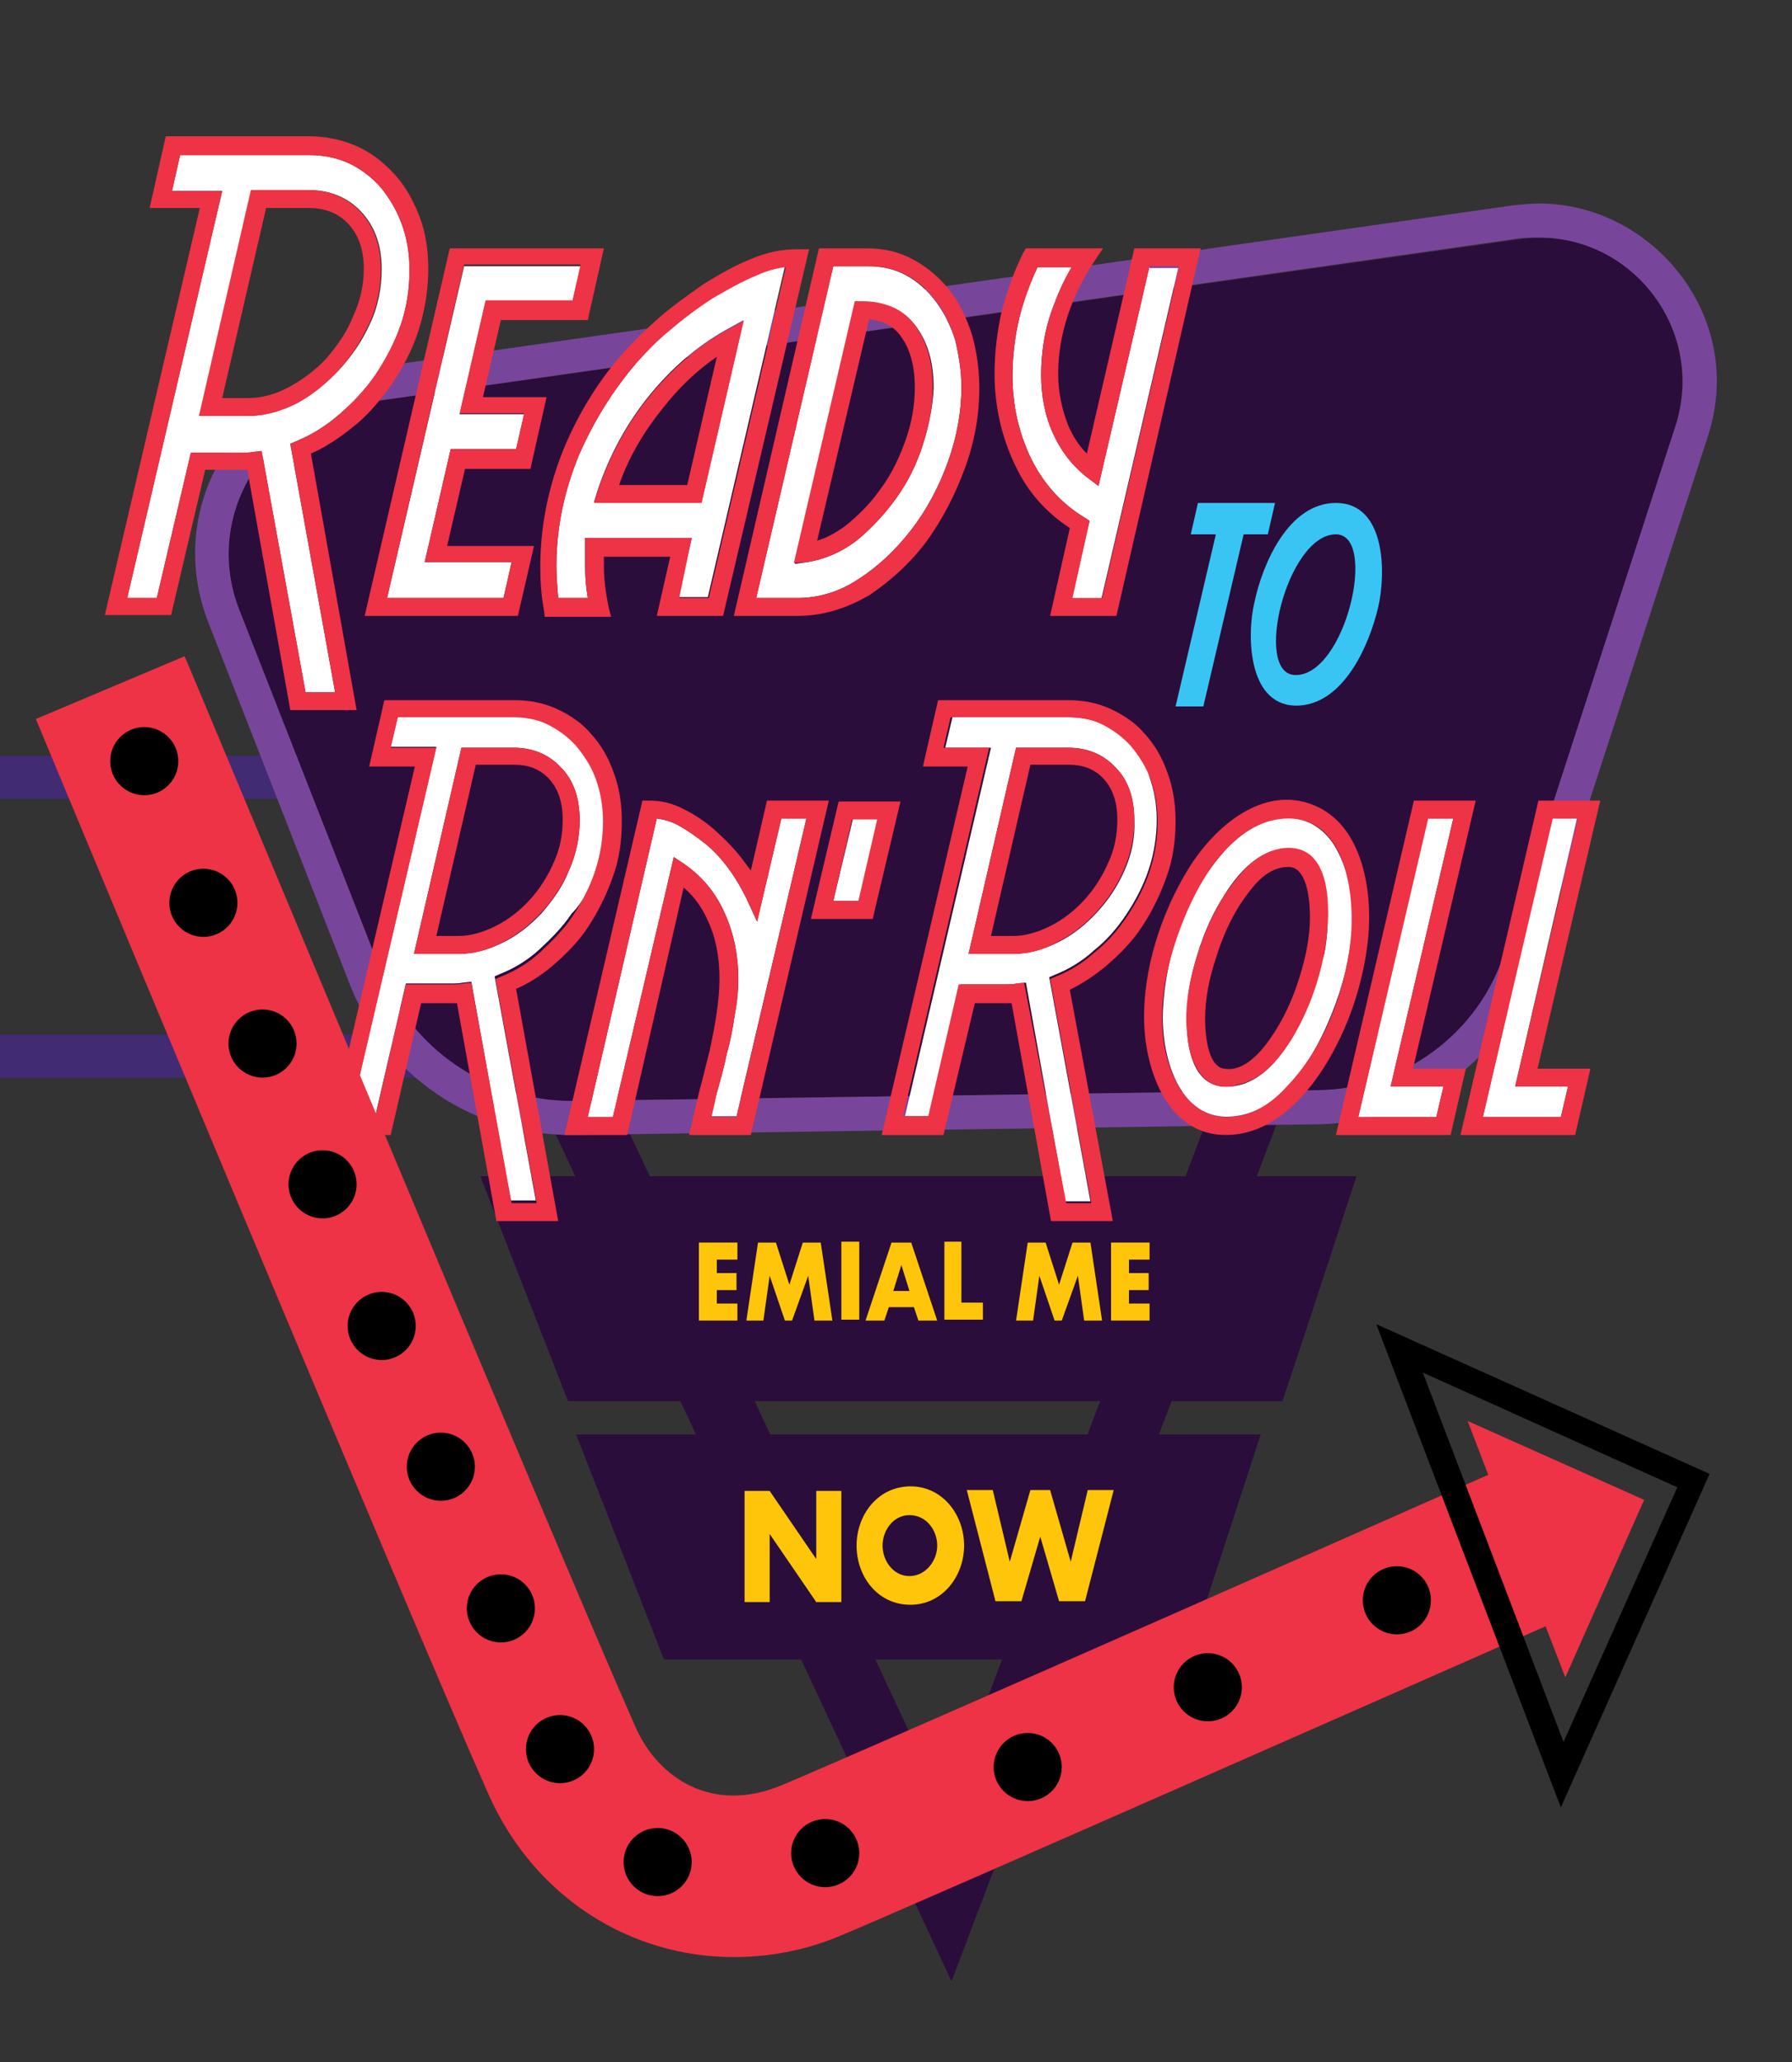 <?xml version="1.0" encoding="utf-8"?>
<!-- Generator: Adobe Illustrator 18.0.0, SVG Export Plug-In . SVG Version: 6.00 Build 0)  -->
<!DOCTYPE svg PUBLIC "-//W3C//DTD SVG 1.1//EN" "http://www.w3.org/Graphics/SVG/1.1/DTD/svg11.dtd">
<svg version="1.1" id="Layer_1" xmlns="http://www.w3.org/2000/svg" xmlns:xlink="http://www.w3.org/1999/xlink" x="0px" y="0px"
	 width="200px" height="230px" viewBox="0 0 200 230" style="enable-background:new 0 0 200 230;" xml:space="preserve">
<rect x="0" y="0" width="200" height="230" fill="#333333" stroke="none"/>
<style type="text/css">
	.st0{fill:#412B73;}
	.st1{fill:#2B0D3C;}
	.st2{fill:#77469A;}
	.st3{fill:#FFFFFF;}
	.st4{fill:#39C5F3;}
	.st5{fill:#ED3345;}
	.st6{fill:#FFC50A;}

	.lightsAnimation1 {
		animation-name:epLightsAnimation1;
		animation-duration: 0.5s;
		animation-delay: 0.15s;
		animation-iteration-count:infinite; 
		animation-direction: alternate-reverse; 
		animation-timing-function:ease-in;
	}

	@keyframes epLightsAnimation1 {
	    from {fill: #2b0d3c;}
    	to {fill: white;}
	}

	.lightsAnimation2 {
		animation-name:epLightsAnimation2;
		animation-duration: 0.5s;
		animation-delay: 0.4s;
		animation-iteration-count:infinite; 
		animation-direction: alternate-reverse; 
		animation-timing-function:ease-in;
	}

	@keyframes epLightsAnimation2 {
	    from {fill: #2b0d3c;}
    	to {fill: white;}
	}

	.lightsAnimation3 {
		animation-name:epLightsAnimation3;
		animation-duration: 0.5s;
		animation-delay: 0.65s;
		animation-iteration-count:infinite; 
		animation-direction: alternate-reverse; 
		animation-timing-function:ease-in;
	}

	@keyframes epLightsAnimation3 {
	    from {fill: #2b0d3c;}
    	to {fill: white;}
	}

	.lightsAnimation4 {
		animation-name:epLightsAnimation4;
		animation-duration: 0.5s;
		animation-delay: 0.9s;
		animation-iteration-count:infinite; 
		animation-direction: alternate-reverse; 
		animation-timing-function:ease-in;
	}

	@keyframes epLightsAnimation4 {
	    from {fill: #2b0d3c;}
    	to {fill: white;}
	}

	.arrowAnimation {
		animation-name:epArrowAnimation;
		animation-duration: 0.5s;
		animation-delay: 0.4s;
		animation-iteration-count:infinite; 
		animation-direction: alternate-reverse; 
		animation-timing-function:ease-in;
	}

	@keyframes epArrowAnimation {
	    from {fill: #ee3344;}
    	to {fill: #ffc50a;}
	}


</style>
<g>
	<rect x="-5.6" y="115.4" class="st0" width="68.6" height="4.8"/>
</g>
<g>
	<rect x="-5.6" y="84.3" class="st0" width="68.6" height="4.8"/>
</g>
<g>
	<path class="st1" d="M106.2,221L38.2,75.6l131.4-21.7L106.2,221z M49.2,81.3l56.3,120.5l52.6-138.5L49.2,81.3z"/>
</g>
<path class="st1" d="M171.8,26.5c-0.8,0-1.5,0.1-2.3,0.2L40.1,45c-10.8,1.5-17.4,12.8-13.4,23l15.8,40.3
	c3.4,8.8,11.9,14.5,21.3,14.5c0.1,0,0.2,0,0.3,0l83-1.2c9.5-0.1,17.9-6.3,20.8-15.3l19.1-58.8C190.3,36.9,182.4,26.5,171.8,26.5z"/>
<path class="st2" d="M171.8,26.5c10.6,0,18.6,10.5,15.2,21l-19.1,58.8c-2.9,9-11.3,15.2-20.8,15.3l-83,1.2c-0.1,0-0.2,0-0.3,0
	c-9.4,0-17.9-5.8-21.3-14.5L26.7,68c-4-10.2,2.6-21.4,13.4-23l129.4-18.4C170.2,26.5,171,26.5,171.8,26.5 M171.8,22.7L171.8,22.7
	c-0.9,0-1.9,0.1-2.9,0.2L39.6,41.3c-6.3,0.9-11.7,4.6-15,10c-3.2,5.5-3.7,12-1.4,18L39,109.7c4,10.3,13.7,16.9,24.8,16.9
	c0.1,0,0.3,0,0.4,0l83-1.2c11.1-0.2,20.9-7.4,24.3-17.9l19.1-58.8c2-6.1,1-12.5-2.8-17.7C184,25.8,178,22.7,171.8,22.7L171.8,22.7z"
	/>
<path class="st1" d="M151.4,131.2H53.6l9.8,25.1h79.7C143.3,156,151.4,131.2,151.4,131.2z"/>
<path class="st1" d="M140.7,160H64.3l9.8,25.1h58.4C132.6,184.9,140.7,160,140.7,160z"/>
<path class="st3" d="M44.7,36.3c0.7-2,1-4.1,1-6.2c0-1.9-0.3-3.6-0.9-5.2c-0.6-1.6-1.4-2.9-2.4-4.1c-1-1.1-2.2-2-3.5-2.6
	c-1.3-0.6-2.8-0.9-4.4-0.9H20.1l-0.9,4h5.6L14.2,66.7h3.3l3.8-16.2h5.5c0.5,0,1,0,1.5-0.1l0.9-0.1l4.9,26.9h3.3l-5-27.7l0.7-0.3
	c1.7-0.7,3.3-1.7,4.8-3c1.5-1.3,2.9-2.8,4-4.4C43.1,40.1,44,38.3,44.7,36.3z M37.8,41.3c-1.4,1.5-3,2.8-4.7,3.7
	c-1.8,0.9-3.6,1.4-5.4,1.4h-5.4l5.8-25.2h6.4c2.3,0,4.3,0.8,5.8,2.4c1.5,1.6,2.3,3.7,2.3,6.4c0,2.1-0.4,4.2-1.3,6.1
	C40.4,38.1,39.2,39.8,37.8,41.3z"/>
<polygon class="st3" points="50.3,50.1 57.6,50.1 58.5,46.2 51.3,46.2 54.2,33.6 63.9,33.6 64.8,29.7 51.8,29.7 43.2,66.7 
	56.2,66.7 57.1,62.7 47.4,62.7 "/>
<path class="st3" d="M74.8,36.8c-1.5,1.2-2.7,2.5-3.7,3.6c-2.6,3-4.8,6.5-6.5,10.4c-1.6,3.9-2.5,8-2.5,12.3c0,1.2,0.1,2.4,0.2,3.6
	h3.3c-0.2-1.2-0.3-2.4-0.3-3.6c0-0.4,0-0.7,0-1.1c0-0.3,0-0.6,0-1v-1h11.9l-1.5,6.6h3.3l8.6-36.9c-1,0.1-2.1,0.4-3.2,0.9
	c-1.7,0.7-3.3,1.6-5,2.6C77.9,34.3,76.3,35.5,74.8,36.8z M83,35.7l-4.7,20.3h-12l0.4-1.3c1.3-3.9,3.2-7.4,5.7-10.5
	c2.5-3.1,5.4-5.6,8.6-7.4L83,35.7z"/>
<path class="st3" d="M104.4,33.6c-0.9-1.2-2-2.2-3.3-2.9c-1.3-0.7-2.7-1-4.3-1H93l-8.6,37H89c2.4,0,4.7-0.7,6.8-2.1
	c2.2-1.4,4.2-3.3,5.9-5.5c1.7-2.2,3.1-4.8,4.1-7.6c1-2.8,1.5-5.6,1.5-8.3c0-1.9-0.3-3.6-0.7-5.3C106.1,36.3,105.3,34.8,104.4,33.6z
	 M103,49.6c-0.7,2.2-1.7,4.2-3,6c-1.3,1.8-2.8,3.4-4.4,4.7c-1.7,1.3-3.6,2.1-5.5,2.4l-1.4,0.2l6.8-29.2h0.8c2.6,0,4.7,0.9,6,2.8
	c1.3,1.8,1.9,4,1.9,6.8C104.1,45.3,103.7,47.4,103,49.6z"/>
<path class="st3" d="M128.3,29.7l-5.7,24.5l-1.2-0.9c-1.7-1.3-3-3-3.9-5c-0.9-2-1.3-4.2-1.3-6.5c0-2.5,0.4-5,1.2-7.2
	c0.6-1.7,1.3-3.3,2.2-4.8h-3.8c-0.8,1.7-1.5,3.6-2,5.5c-0.5,2.1-0.8,4.3-0.8,6.6c0,3.3,0.7,6.4,2.1,9.3c1.4,2.8,3.4,5,5.9,6.5
	l0.6,0.4l-2,8.8h3.3l8.6-37H128.3z"/>
<g>
	<path class="st4" d="M142.3,56.1l-0.8,3.5h-2.7l-4.5,19.2h-3.1l4.5-19.2h-2.8l0.8-3.5H142.3z"/>
	<path class="st4" d="M149.1,56.1c5.6,0,5.6,7.9,4.7,11.7c-1,4.2-3.8,10.6-8.8,10.9c-5.7,0.3-5.9-7.7-5-11.5
		C140.9,62.9,143.8,56.1,149.1,56.1z M149.1,59.6c-5.5,0-9.3,15.7-4.5,15.7C150.2,75.3,153.8,59.6,149.1,59.6z"/>
</g>
<path class="st3" d="M66.6,97.1c0.6-1.8,0.9-3.7,0.9-5.6c0-1.7-0.3-3.3-0.8-4.7c-0.5-1.4-1.3-2.6-2.2-3.7c-0.9-1-2-1.8-3.2-2.4
	c-1.2-0.6-2.6-0.8-4-0.8H44.4l-0.8,3.4h5.1l-9.6,41.1h2.8l3.4-14.7h5.1c0.4,0,0.9,0,1.3-0.1l0.9-0.1l4.4,24.4h2.8l-4.6-25l0.7-0.3
	c1.5-0.6,3-1.5,4.3-2.7s2.6-2.5,3.6-4C65.1,100.6,65.9,98.9,66.6,97.1z M60.5,101.8c-1.3,1.4-2.7,2.5-4.3,3.3
	c-1.6,0.8-3.3,1.3-5,1.3h-5l5.3-23h5.8c2.1,0,3.9,0.7,5.3,2.2c1.4,1.4,2.1,3.4,2.1,5.9c0,1.9-0.4,3.8-1.2,5.6
	C62.8,98.9,61.7,100.4,60.5,101.8z"/>
<path class="st3" d="M87.2,91.3l-2.7,11.5l-1.2-2.6c-0.5-1-1.1-2.1-1.9-3.2c-0.8-1.1-1.7-2.1-2.7-2.9c-1-0.8-2-1.5-3.1-2.1
	c-0.8-0.4-1.5-0.6-2.3-0.7l-7.7,33.3h2.8l6.8-29l1.2,0.8c2,1.4,3.5,3.2,4.5,5.5c1,2.2,1.5,4.7,1.5,7.2c0,1.2-0.1,2.6-0.4,4.1
	c-0.2,1.5-0.5,3-0.9,4.4c-0.3,1.5-0.7,2.9-1.1,4.3c-0.2,0.9-0.5,1.8-0.6,2.6h2.8L90,91.3H87.2z"/>
<polygon class="st3" points="95.2,91.3 93,100.5 95.9,100.5 98,91.3 "/>
<path class="st3" d="M126.4,83.2c-0.9-1-2-1.8-3.2-2.4c-1.2-0.6-2.6-0.8-4-0.8h-12.9l-0.8,3.4h5.1l-9.6,41.1h2.8l3.4-14.7h5.1
	c0.4,0,0.9,0,1.3-0.1l0.9-0.1l4.4,24.4h2.8l-4.6-25l0.7-0.3c1.5-0.6,3-1.5,4.3-2.7c1.4-1.1,2.6-2.5,3.6-4c1-1.5,1.9-3.2,2.5-5
	c0.6-1.8,0.9-3.7,0.9-5.6c0-1.7-0.3-3.3-0.8-4.7C128,85.5,127.3,84.3,126.4,83.2z M125.5,97.1c-0.8,1.8-1.8,3.3-3.1,4.7
	c-1.3,1.4-2.7,2.5-4.3,3.3c-1.6,0.8-3.3,1.3-5,1.3h-5l5.3-23h5.8c2.1,0,3.9,0.7,5.3,2.2c1.4,1.4,2.1,3.4,2.1,5.9
	C126.7,93.4,126.3,95.3,125.5,97.1z"/>
<path class="st3" d="M149.1,94.6c-1.3-2.3-3.6-3.7-6.3-3.3c-2.8,0.4-5.1,2.3-6.8,4.4c-3.7,4.5-5.9,10.9-6.2,16.8
	c-0.3,4.9,1.6,12.8,8,12c5.5-0.6,9.1-7,10.9-11.6C150.9,107.4,152.2,100.1,149.1,94.6C148.5,93.6,149.7,95.7,149.1,94.6z
	 M147.4,107.8c-0.7,2.9-1.8,5.7-3.4,8.3c-1.4,2.2-3.3,4.5-6,5c-6.5,1.3-5.9-8.4-5-12.3c0.7-2.9,1.7-5.8,3.3-8.4
	c1.3-2.2,3.2-4.7,5.8-5.5c6.6-2,6.5,7.5,5.7,11.5C147.6,106.9,147.5,107.3,147.4,107.8C146.9,109.9,147.9,105.7,147.4,107.8z"/>
<polygon class="st3" points="162.2,91.3 159.3,91.3 151.6,124.6 160.3,124.6 161.1,121.2 155.2,121.2 "/>
<polygon class="st3" points="176,91.3 173.2,91.3 165.5,124.6 174.2,124.6 175,121.2 169.1,121.2 "/>
<path class="st5" d="M183.5,167.3l-19.7-8.8l2.3,6c-1.1,0.5-69.9,30.9-78.8,34.6c-7.8,3.3-13.8-0.8-16.3-6.3
	C62,172.5,21.1,74.2,20.6,73.2L4,80.2c1.7,4.1,41.4,99.4,50.5,119.9c5.1,11.5,15.8,18.2,27.4,18.2c4.1,0,8.3-0.8,12.4-2.6
	c8.6-3.6,69.8-30.6,78.2-34.3l2.2,5.7L183.5,167.3z"/>
<circle class="lightsAnimation1" cx="16.1" cy="84.9" r="3.8"/>
<circle class="lightsAnimation2" cx="22.7" cy="100.7" r="3.8"/>
<circle class="lightsAnimation3" cx="29.3" cy="116.4" r="3.8"/>
<circle class="lightsAnimation4" cx="36" cy="132.1" r="3.8"/>
<circle class="lightsAnimation1" cx="42.6" cy="147.9" r="3.8"/>
<circle class="lightsAnimation2" cx="49.2" cy="163.6" r="3.8"/>
<circle class="lightsAnimation3" cx="55.9" cy="179.4" r="3.8"/>
<circle class="lightsAnimation4" cx="62.5" cy="195.1" r="3.8"/>
<circle class="lightsAnimation1" cx="73.4" cy="207.7" r="3.8"/>
<circle class="lightsAnimation2" cx="92.1" cy="206.7" r="3.8"/>
<circle class="lightsAnimation3" cx="114.7" cy="197.1" r="3.8"/>
<circle class="lightsAnimation4" cx="134.8" cy="188.2" r="3.8"/>
<circle class="lightsAnimation1" cx="155.9" cy="178.5" r="3.8"/>


<g>
	<path class="st6" d="M83.1,178.7v-12.4h2.8l5.2,7.6v-7.6h2.8v12.4h-2.8l-5.2-7.6v7.6H83.1z"/>
	<path class="st6" d="M95.6,172.4c0-3.3,2.2-6.4,5.7-6.6c3.7-0.2,6.3,3,6.3,6.6c0,3.4-2.4,6.6-6,6.6C98,179,95.6,175.9,95.6,172.4z
		 M98.5,172.4c0,1.7,1.2,3.4,3,3.4c1.8,0,3.1-1.7,3.1-3.4c0-1.7-1.2-3.4-3.1-3.4C99.7,169,98.5,170.7,98.5,172.4z"/>
	<path class="st6" d="M110.8,166.2l1.9,8l2.3-8h2.2l2.3,8l1.9-8h2.9l-3.2,12.4h-2.9l-2.1-7.2l-2.1,7.2h-2.9l-3.2-12.4H110.8z"/>
</g>
<g>
	<g>
		<path class="st6" d="M82.4,140.5H80v1.5h2.2v1.9H80v1.5h2.3v1.9H78v-8.7h4.3V140.5z"/>
		<path class="st6" d="M83.3,147.3l1.3-8.7h2l1.5,4.7l1.5-4.7h2l1.3,8.7h-2l-0.7-5l-1.8,5h-0.8l-1.7-5l-0.7,5H83.3z"/>
		<path class="st6" d="M95.9,138.5v8.7h-2v-8.7H95.9z"/>
		<path class="st6" d="M102,145.8h-2.8l-0.5,1.5h-2.1l2.9-8.7h2.2l2.9,8.7h-2.1L102,145.8z M101.5,144l-0.9-2.9l-0.9,2.9H101.5z"/>
		<path class="st6" d="M107.3,138.5v6.8h2.4v1.9h-4.3v-8.7H107.3z"/>
		<path class="st6" d="M113.4,147.3l1.3-8.7h2l1.5,4.7l1.5-4.7h2l1.3,8.7h-2l-0.7-5l-1.8,5h-0.8l-1.7-5l-0.7,5H113.4z"/>
		<path class="st6" d="M128.4,140.5H126v1.5h2.2v1.9H126v1.5h2.3v1.9h-4.3v-8.7h4.3V140.5z"/>
	</g>
</g>
<path class="arrowAnimation" d="M174.2,201.6l16.6-37.2l-37.2-16.7L174.2,201.6z M187.2,165.9l-12.7,28.4l-15.7-41.2L187.2,165.9z"/>
<path class="st5" d="M39.8,79.2h-7.4l-4.8-26.8c-0.2,0-0.5,0-0.8,0h-3.9l-3.8,16.2h-7.4l10.6-45.4h-5.6l1.8-8h16
	c1.9,0,3.7,0.4,5.3,1.1c1.6,0.7,3,1.8,4.2,3.1c1.2,1.3,2.1,2.9,2.8,4.7c0.7,1.8,1,3.8,1,5.9c0,2.4-0.4,4.7-1.1,6.9
	c-0.7,2.2-1.8,4.2-3,6c-1.3,1.8-2.7,3.5-4.4,4.8c-1.5,1.2-3,2.2-4.6,2.9L39.8,79.2z M34.1,77.2h3.3l-5-27.7l0.7-0.3
	c1.7-0.7,3.3-1.7,4.8-3c1.5-1.3,2.9-2.8,4-4.4c1.1-1.7,2.1-3.5,2.8-5.5c0.7-2,1-4.1,1-6.2c0-1.9-0.3-3.6-0.9-5.2
	c-0.6-1.6-1.4-2.9-2.4-4.1c-1-1.1-2.2-2-3.5-2.6c-1.3-0.6-2.8-0.9-4.4-0.9H20.1l-0.9,4h5.6L14.2,66.7h3.3l3.8-16.2h5.5
	c0.5,0,1,0,1.5-0.1l0.9-0.1L34.1,77.2z M27.6,46.4h-5.4l5.8-25.2h6.4c2.3,0,4.3,0.8,5.8,2.4c1.5,1.6,2.3,3.7,2.3,6.4
	c0,2.1-0.4,4.2-1.3,6.1c-0.9,1.9-2,3.7-3.4,5.2c-1.4,1.5-3,2.8-4.7,3.7C31.3,45.9,29.5,46.4,27.6,46.4z M24.8,44.4h2.9
	c1.5,0,3-0.4,4.5-1.2c1.5-0.8,3-1.9,4.2-3.2c1.2-1.4,2.3-2.9,3-4.7c0.8-1.7,1.2-3.5,1.2-5.3c0-2.2-0.6-3.8-1.7-5
	c-1.1-1.2-2.6-1.8-4.4-1.8h-4.8L24.8,44.4z"/>
<path class="st5" d="M57.8,68.7H40.7l9.5-41h17.2l-1.8,8h-9.7l-2,8.6H61l-1.8,8h-7.3l-2,8.6h9.7L57.8,68.7z M43.2,66.7h13l0.9-4
	h-9.7l2.9-12.6h7.3l0.9-4h-7.2l2.9-12.6h9.7l0.9-4h-13L43.2,66.7z"/>
<path class="st5" d="M80.7,68.7h-7.4l1.5-6.6h-7.4c0,0,0,0.1,0,0.1c0,0.3,0,0.6,0,1c0,1.4,0.2,2.9,0.5,4.4l0.3,1.2h-7.4l-0.1-0.8
	c-0.3-1.6-0.4-3.2-0.4-4.8c0-4.5,0.9-8.9,2.6-13.1c1.7-4.1,4-7.8,6.8-10.9c1.1-1.2,2.4-2.5,3.9-3.8c1.5-1.3,3.2-2.5,4.9-3.7
	c1.8-1.1,3.5-2.1,5.3-2.8c1.8-0.8,3.6-1.1,5.2-1.1h1.3L80.7,68.7z M75.8,66.7h3.3l8.6-36.9c-1,0.1-2.1,0.4-3.2,0.9
	c-1.7,0.7-3.3,1.6-5,2.6c-1.7,1.1-3.3,2.3-4.7,3.5c-1.5,1.2-2.7,2.5-3.7,3.6c-2.6,3-4.8,6.5-6.5,10.4c-1.6,3.9-2.5,8-2.5,12.3
	c0,1.2,0.1,2.4,0.2,3.6h3.3c-0.2-1.2-0.3-2.4-0.3-3.6c0-0.4,0-0.7,0-1.1c0-0.3,0-0.6,0-1v-1h11.9L75.8,66.7z M78.3,56.1h-12l0.4-1.3
	c1.3-3.9,3.2-7.4,5.7-10.5c2.5-3.1,5.4-5.6,8.6-7.4l2-1.1L78.3,56.1z M69.1,54.1h7.6L80,39.8c-2.2,1.5-4.2,3.4-6,5.7
	C71.9,48.1,70.2,50.9,69.1,54.1z"/>
<path class="st5" d="M89,68.7h-7.1l9.5-41h5.3c2,0,3.7,0.4,5.3,1.3c1.5,0.8,2.9,2,4,3.4c1.1,1.4,1.9,3.1,2.5,5
	c0.5,1.8,0.8,3.8,0.8,5.9c0,2.9-0.5,5.9-1.6,8.9c-1.1,3-2.5,5.7-4.3,8.2c-1.8,2.4-4,4.4-6.4,6C94.4,67.9,91.8,68.7,89,68.7z
	 M84.4,66.7H89c2.4,0,4.7-0.7,6.8-2.1c2.2-1.4,4.2-3.3,5.9-5.5c1.7-2.2,3.1-4.8,4.1-7.6c1-2.8,1.5-5.6,1.5-8.3
	c0-1.9-0.3-3.6-0.7-5.3c-0.5-1.6-1.2-3.1-2.1-4.3c-0.9-1.2-2-2.2-3.3-2.9c-1.3-0.7-2.7-1-4.3-1H93L84.4,66.7z M88.6,62.8l6.8-29.2
	h0.8c2.6,0,4.7,0.9,6,2.8c1.3,1.8,1.9,4,1.9,6.8c0,2.1-0.4,4.2-1.1,6.4c-0.7,2.2-1.7,4.2-3,6c-1.3,1.8-2.8,3.4-4.4,4.7
	c-1.7,1.3-3.6,2.1-5.5,2.4L88.6,62.8z M97,35.6l-5.8,24.7c1.1-0.3,2.1-0.9,3.1-1.6c1.5-1.2,2.9-2.6,4-4.2c1.2-1.6,2.1-3.5,2.8-5.5
	c0.7-2,1-3.9,1-5.8c0-2.3-0.5-4.2-1.5-5.6C99.8,36.4,98.6,35.8,97,35.6z"/>
<path class="st5" d="M124.6,68.7h-7.4l2.2-9.8c-2.6-1.7-4.7-4-6.1-7c-1.5-3.1-2.3-6.6-2.3-10.2c0-2.4,0.3-4.8,0.8-7
	c0.6-2.3,1.4-4.5,2.4-6.5l0.3-0.5h8.6l-1,1.5c-1.2,1.8-2.2,3.8-2.9,5.9c-0.7,2.1-1.1,4.3-1.1,6.6c0,2,0.4,3.9,1.1,5.7
	c0.5,1.2,1.2,2.3,2.1,3.2l5.3-22.9h7.4L124.6,68.7z M119.7,66.7h3.3l8.6-37h-3.3l-5.7,24.5l-1.2-0.9c-1.7-1.3-3-3-3.9-5
	c-0.9-2-1.3-4.2-1.3-6.5c0-2.5,0.4-5,1.2-7.2c0.6-1.7,1.3-3.3,2.2-4.8h-3.8c-0.8,1.7-1.5,3.6-2,5.5c-0.5,2.1-0.8,4.3-0.8,6.6
	c0,3.3,0.7,6.4,2.1,9.3c1.4,2.8,3.4,5,5.9,6.5l0.6,0.4L119.7,66.7z"/>
<path class="st5" d="M62.3,136.2h-6.9l-4.4-24.3c-0.2,0-0.4,0-0.6,0H47l-3.4,14.7h-6.9l9.6-41.1h-5.1l1.7-7.4h14.5
	c1.7,0,3.3,0.3,4.8,1c1.5,0.7,2.8,1.6,3.8,2.8c1.1,1.2,1.9,2.6,2.5,4.3c0.6,1.6,0.9,3.4,0.9,5.4c0,2.2-0.3,4.3-1,6.2
	c-0.7,2-1.6,3.8-2.7,5.5c-1.1,1.7-2.5,3.1-4,4.4c-1.3,1.1-2.7,2-4.1,2.6L62.3,136.2z M57.1,134.2h2.8l-4.6-25l0.7-0.3
	c1.5-0.6,3-1.5,4.3-2.7s2.6-2.5,3.6-4c1-1.5,1.9-3.2,2.5-5c0.6-1.8,0.9-3.7,0.9-5.6c0-1.7-0.3-3.3-0.8-4.7c-0.5-1.4-1.3-2.6-2.2-3.7
	c-0.9-1-2-1.8-3.2-2.4c-1.2-0.6-2.6-0.8-4-0.8H44.4l-0.8,3.4h5.1l-9.6,41.1h2.8l3.4-14.7h5.1c0.4,0,0.9,0,1.3-0.1l0.9-0.1
	L57.1,134.2z M51.2,106.4h-5l5.3-23h5.8c2.1,0,3.9,0.7,5.3,2.2c1.4,1.4,2.1,3.4,2.1,5.9c0,1.9-0.4,3.8-1.2,5.6
	c-0.8,1.8-1.8,3.3-3.1,4.7c-1.3,1.4-2.7,2.5-4.3,3.3C54.5,106,52.8,106.4,51.2,106.4z M48.7,104.4h2.5c1.3,0,2.7-0.4,4.1-1.1
	c1.4-0.7,2.7-1.7,3.8-2.9c1.1-1.2,2-2.6,2.7-4.2c0.7-1.5,1-3.1,1-4.8c0-1.9-0.5-3.4-1.5-4.5c-1-1.1-2.3-1.6-3.9-1.6h-4.3L48.7,104.4
	z"/>
<path class="st5" d="M83.8,126.6h-6.9l0.3-1.2c0.2-1.2,0.6-2.5,0.9-3.9c0.4-1.4,0.7-2.8,1.1-4.3c0.3-1.4,0.6-2.9,0.8-4.3
	c0.2-1.4,0.3-2.7,0.3-3.8c0-2.3-0.4-4.5-1.3-6.4c-0.6-1.4-1.5-2.7-2.7-3.7L70,126.6H63l8.7-37.3h0.8c1.3,0,2.6,0.3,3.9,1
	c1.2,0.6,2.4,1.4,3.5,2.4c1.1,1,2.1,2,3,3.2c0.3,0.4,0.6,0.8,0.9,1.2l1.8-7.8h6.9L83.8,126.6z M79.4,124.6h2.8L90,91.3h-2.8
	l-2.7,11.5l-1.2-2.6c-0.5-1-1.1-2.1-1.9-3.2c-0.8-1.1-1.7-2.1-2.7-2.9c-1-0.8-2-1.5-3.1-2.1c-0.8-0.4-1.5-0.6-2.3-0.7l-7.7,33.3h2.8
	l6.8-29l1.2,0.8c2,1.4,3.5,3.2,4.5,5.5c1,2.2,1.5,4.7,1.5,7.2c0,1.2-0.1,2.6-0.4,4.1c-0.2,1.5-0.5,3-0.9,4.4
	c-0.3,1.5-0.7,2.9-1.1,4.3C79.8,122.9,79.6,123.8,79.4,124.6z"/>
<path class="st5" d="M97.4,102.5h-6.9l3.1-13.1h6.9L97.4,102.5z M93,100.5h2.8l2.1-9.1h-2.8L93,100.5z"/>
<path class="st5" d="M124.2,136.2h-6.9l-4.4-24.3c-0.2,0-0.4,0-0.6,0h-3.5l-3.5,14.7h-6.9l9.6-41.1H103l1.7-7.4h14.5
	c1.7,0,3.3,0.3,4.8,1c1.5,0.7,2.8,1.6,3.8,2.8c1.1,1.2,1.9,2.6,2.5,4.3c0.6,1.6,0.9,3.4,0.9,5.4c0,2.2-0.3,4.3-1,6.2
	c-0.7,2-1.6,3.8-2.7,5.5c-1.1,1.7-2.5,3.1-4,4.4c-1.3,1.1-2.7,2-4.1,2.7L124.2,136.2z M119,134.2h2.8l-4.6-25l0.7-0.3
	c1.5-0.6,3-1.5,4.3-2.7c1.4-1.1,2.6-2.5,3.6-4c1-1.5,1.9-3.2,2.5-5c0.6-1.8,0.9-3.7,0.9-5.6c0-1.7-0.3-3.3-0.8-4.7
	c-0.5-1.4-1.3-2.6-2.2-3.7c-0.9-1-2-1.8-3.2-2.4c-1.2-0.6-2.6-0.8-4-0.8h-12.9l-0.8,3.4h5.1l-9.6,41.1h2.8l3.4-14.7h5.1
	c0.4,0,0.9,0,1.3-0.1l0.9-0.1L119,134.2z M113.1,106.4h-5l5.3-23h5.8c2.1,0,3.9,0.7,5.3,2.2c1.4,1.4,2.1,3.4,2.1,5.9
	c0,1.9-0.4,3.8-1.2,5.6c-0.8,1.8-1.8,3.3-3.1,4.7c-1.3,1.4-2.7,2.5-4.3,3.3C116.4,106,114.7,106.4,113.1,106.4z M110.6,104.4h2.5
	c1.3,0,2.7-0.4,4.1-1.1c1.4-0.7,2.7-1.7,3.8-2.9c1.1-1.2,2-2.6,2.7-4.2c0.7-1.5,1-3.1,1-4.8c0-1.9-0.5-3.4-1.5-4.5
	c-1-1.1-2.3-1.6-3.9-1.6H115L110.6,104.4z"/>
<path class="st5" d="M136.8,126.6c-6.4,0-8.9-7-9.1-12.4c-0.2-6,1.9-12.4,5-17.4c2.8-4.5,8.2-9.3,13.9-7c5.5,2.2,6.6,9.6,6.1,14.8
	c-0.5,5-2.2,10.1-4.9,14.4C145.4,122.8,141.7,126.6,136.8,126.6z M143.8,91.3c-5.9,0-9.8,6.5-11.7,11.3c-2.2,5.4-3.6,12.2-1,17.7
	c1.1,2.4,3,4.3,5.8,4.3c2.8,0,5-1.5,6.8-3.5c4-4.2,6.3-10.2,7-15.9C151.3,100.3,150.4,91.3,143.8,91.3z M136.8,121.2
	c-3,0-4.1-3.3-4.3-5.8c-0.3-2.7,0.1-5.4,0.9-8.1c0.8-2.8,2-5.7,3.7-8.1c1.5-2.1,3.4-4.3,6.2-4.6c6.3-0.6,5.1,9.5,4.2,13.1
	c-0.7,2.9-1.8,5.7-3.4,8.3c-1.4,2.2-3.3,4.5-6,5C137.6,121.2,137.2,121.2,136.8,121.2z M143.8,96.7c-2.3,0-3.8,1.9-5,3.6
	c-1.4,2-2.4,4.3-3.1,6.6c-0.7,2.1-1.2,4.4-1.2,6.7c0,1.5,0.2,5.3,2.1,5.6c2.2,0.4,4.1-1.8,5.2-3.4c1.4-2,2.5-4.4,3.2-6.7
	c0.7-2.2,1.2-4.5,1.2-6.8C146.2,100.8,146,96.7,143.8,96.7z"/>
<path class="st5" d="M161.9,126.6h-12.8l8.7-37.3h6.9l-7,29.9h5.9L161.9,126.6z M151.6,124.6h8.7l0.8-3.4h-5.9l7-29.9h-2.8
	L151.6,124.6z"/>
<path class="st5" d="M175.8,126.6H163l8.7-37.3h6.9l-7,29.9h5.9L175.8,126.6z M165.5,124.6h8.7l0.8-3.4h-5.9l7-29.9h-2.8
	L165.5,124.6z"/>
</svg>
